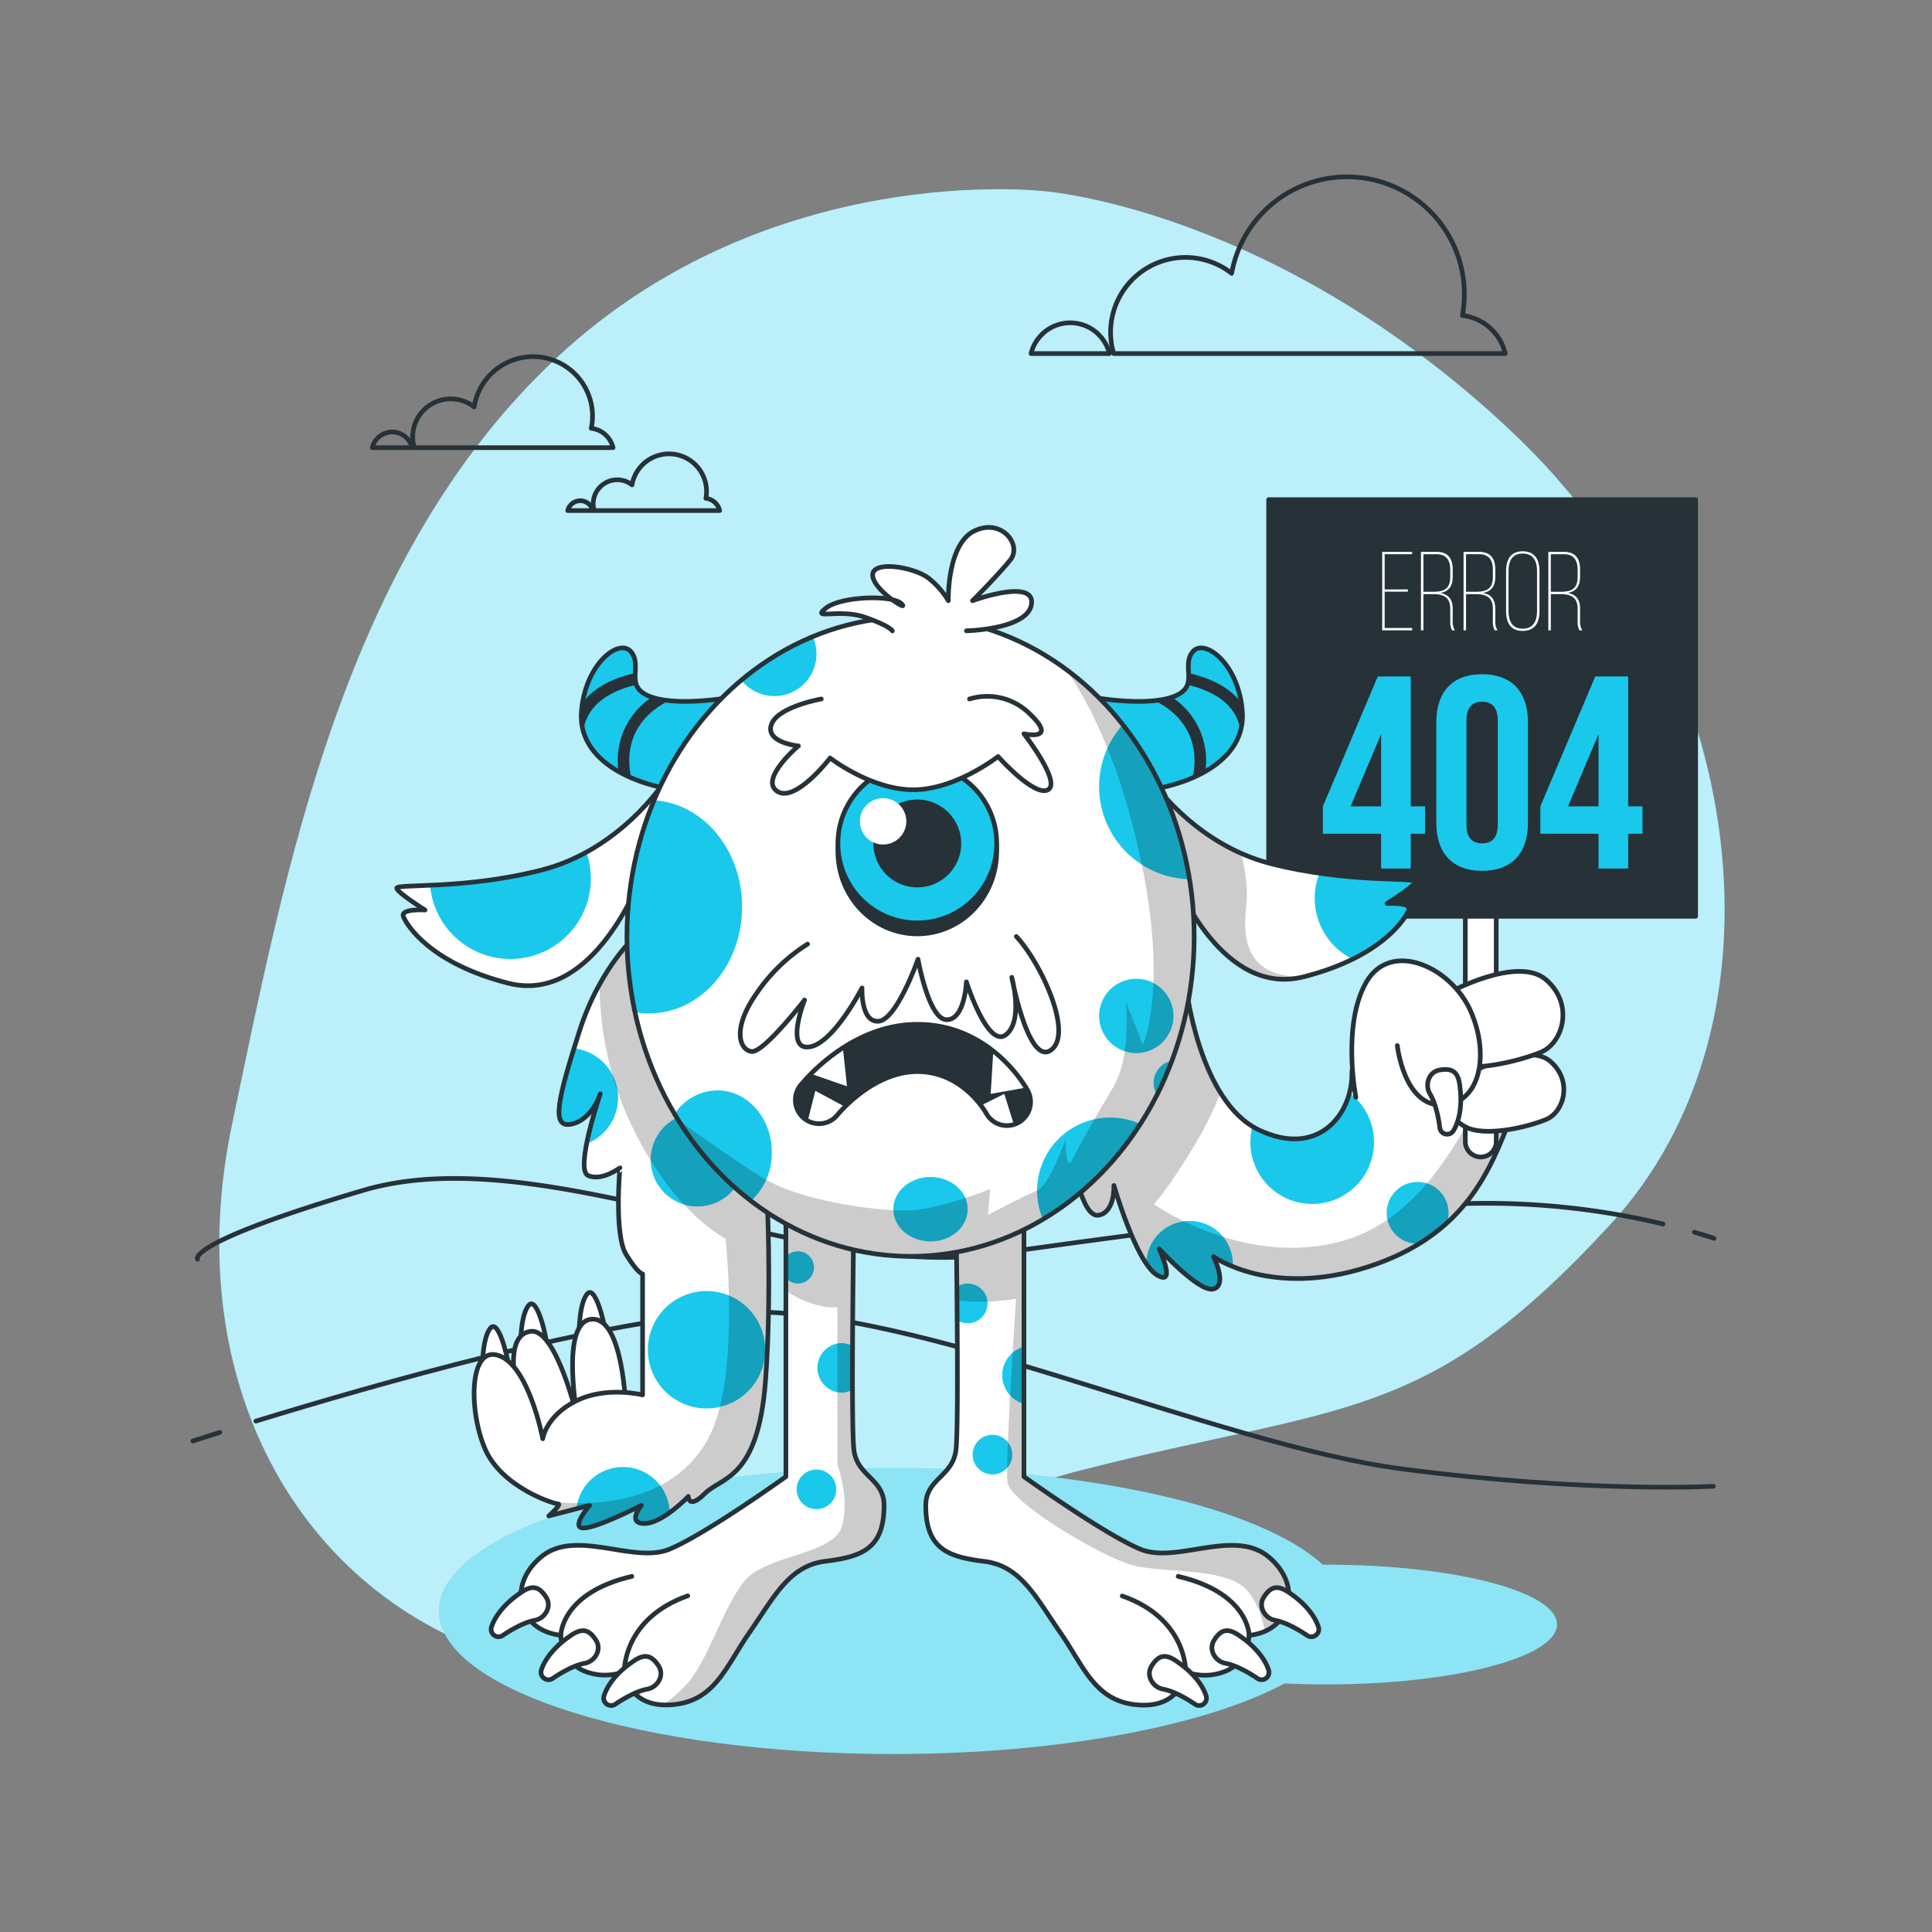 <svg xmlns="http://www.w3.org/2000/svg" xmlns:xlink="http://www.w3.org/1999/xlink" viewBox="0 0 500 500"><rect x="0" y="0" width="500" height="500" fill="#808080" stroke="none"/><defs><clipPath id="freepik--clip-path--inject-63"><path d="M307,255.56s3.35,29.47,18.75,36.84,24.12-4,24.12-14.4,17.41-20.09,30.14-20.09,16.41,17.08,11,31.14S379,319.86,353.91,327.9s-39.85-2.68-39.85-2.68,3.69,7.37,0,8.37S300,323.21,300,323.21s4.69,10.05-.67,6.7-11.05-23.11-11.05-23.11.33,7-4,7.7-6.7-14.4-6.7-14.4l27.8-51.23Z" style="fill:#fff;stroke:#263238;stroke-linecap:round;stroke-linejoin:round;stroke-width:1.204px"></path></clipPath><clipPath id="freepik--clip-path-2--inject-63"><path d="M203.39,311.41v70.75s-20.72,14.86-30.1,18.76-24.24-5.47-33.23,2S134.2,422,145.14,423.2c0,0,0,6.26,5.48,9a14.08,14.08,0,0,0,10.94.4s.78,9.38,12.12,8.6,14.07-9.78,20.32-18.77,10.17-17.2,19.55-18.37,15.24-3.13,15.24-14.46c0-7-7-7.43-7.81-14.46s0-61,0-61Z" style="fill:#fff;stroke:#263238;stroke-linecap:round;stroke-linejoin:round;stroke-width:1.204px"></path></clipPath><clipPath id="freepik--clip-path-3--inject-63"><path d="M265,311.41v70.75s20.72,14.86,30.1,18.76,24.23-5.47,33.22,2,5.87,19.15-5.08,20.32c0,0,0,6.26-5.47,9a14.11,14.11,0,0,1-10.95.4s-.78,9.38-12.11,8.6-14.08-9.78-20.33-18.77-10.16-17.2-19.54-18.37-15.25-3.13-15.25-14.46c0-7,7-7.43,7.82-14.46s0-61,0-61Z" style="fill:#fff;stroke:#263238;stroke-linecap:round;stroke-linejoin:round;stroke-width:1.204px"></path></clipPath><clipPath id="freepik--clip-path-4--inject-63"><path d="M165.17,241.59s-9.79,8.22-15.27,25.44-7.44,25.06-2,23.89,7.44-7.83,7.44-7.83-6.66,19.57-3.13,21.14,8.22-2,8.22-2S158.9,319.5,162,324.59s4.3,5.09,4.3,5.09V361s-9.39-2.35-17.22,1.56-8.62,9.79-8.62,9.79-3.52-18.79-11.35-21.53-7.83,14.48-3.53,24.27,17.62,14.1,18.8,14.1-2.35,3.13-2.35,3.13l10.57-2.74s-5.09,5.87-1.57,5.87S166,389.58,166,389.58s-3.91,4.7.78,4.7,11.36-7,11.36-7,0,3.52,4.3-.78,13.71-3.53,15.66-29,0-57.55,0-57.55S188.66,224.75,165.17,241.59Z" style="fill:#fff;stroke:#263238;stroke-linecap:round;stroke-linejoin:round;stroke-width:1.204px"></path></clipPath><clipPath id="freepik--clip-path-5--inject-63"><path d="M171.58,202.78s-11.2,17.22-31.44,22.39-37.9,3.45-37.47,4.74,7.32,5.6,7.32,5.6-6.46-.44-5.59,1.72,6.89,12.06,27.13,17.22,32.73-21.53,36.6-33.16S175,201.05,171.58,202.78Z" style="fill:#fff;stroke:#263238;stroke-linecap:round;stroke-linejoin:round;stroke-width:1.204px"></path></clipPath><clipPath id="freepik--clip-path-6--inject-63"><path d="M297.4,201.1s11.2,17.23,31.44,22.4,37.9,3.44,37.47,4.73-7.33,5.6-7.33,5.6,6.46-.43,5.6,1.72-6.89,12.06-27.13,17.23-32.73-21.53-36.6-33.16S294,199.38,297.4,201.1Z" style="fill:#fff;stroke:#263238;stroke-linecap:round;stroke-linejoin:round;stroke-width:1.204px"></path></clipPath><clipPath id="freepik--clip-path-7--inject-63"><ellipse cx="235.65" cy="242.41" rx="73.4" ry="82.73" style="fill:#fff;stroke:#263238;stroke-linecap:round;stroke-linejoin:round;stroke-width:1.204px"></ellipse></clipPath><clipPath id="freepik--clip-path-8--inject-63"><path d="M260.61,291.31a6.12,6.12,0,0,1-5.38-3.2c-.29-.51-6.15-10.78-17.81-10.78s-20.65,11.15-20.73,11.26a6.13,6.13,0,0,1-9.69-7.5c.51-.65,12.62-16,30.42-16,19.13,0,28.21,16.5,28.58,17.21a6.13,6.13,0,0,1-5.39,9Z" style="fill:#263238;stroke:#263238;stroke-linecap:round;stroke-linejoin:round;stroke-width:1.204px"></path></clipPath></defs><g id="freepik--background-simple--inject-63"><path d="M270.56,49.52s-71-8.67-126.41,43S73.86,225.46,60.07,290.94s16.52,122.11,72.08,138.55,79.3-31.56,147.63-49,89.18-11.73,137-63.63,36.26-146.49-25-204.62S270.56,49.52,270.56,49.52Z" style="fill:#1AC8EB"></path><path d="M270.56,49.52s-71-8.67-126.41,43S73.86,225.46,60.07,290.94s16.52,122.11,72.08,138.55,79.3-31.56,147.63-49,89.18-11.73,137-63.63,36.26-146.49-25-204.62S270.56,49.52,270.56,49.52Z" style="fill:#fff;opacity:0.7"></path></g><g id="freepik--Landscape--inject-63"><path d="M66.23,367.78c29.33-9,91.05-26.84,125.11-28.18,45.76-1.81,123.13,34.24,171.38,40.54s80.7,4.51,80.7,4.51" style="fill:none;stroke:#263238;stroke-linecap:round;stroke-linejoin:round;stroke-width:1.204px"></path><path d="M49.91,372.93s2.54-.83,7-2.24" style="fill:none;stroke:#263238;stroke-linecap:round;stroke-linejoin:round;stroke-width:1.204px"></path><path d="M430.39,316.77a196.62,196.62,0,0,0-51.51-5.27c-35.79,1.29-74.48,6.43-122.4,13.11S140.39,294.35,94,308.06s-42.87,17.83-42.87,17.83" style="fill:none;stroke:#263238;stroke-linecap:round;stroke-linejoin:round;stroke-width:1.204px"></path><path d="M443.58,320.49s-1.8-.65-5.07-1.59" style="fill:none;stroke:#263238;stroke-linecap:round;stroke-linejoin:round;stroke-width:1.204px"></path></g><g id="freepik--Clouds--inject-63"><path d="M287.11,91.5a10.44,10.44,0,0,0-20.28,0Z" style="fill:none;stroke:#263238;stroke-linecap:round;stroke-linejoin:round;stroke-width:1.204px"></path><path d="M389.56,91.5a12.94,12.94,0,0,0-11.1-9.86,30.83,30.83,0,0,0,.51-5.56,30.35,30.35,0,0,0-60.22-5.34A19.38,19.38,0,0,0,288.22,91.5Z" style="fill:none;stroke:#263238;stroke-linecap:round;stroke-linejoin:round;stroke-width:1.204px"></path><path d="M106.65,115.85a5.3,5.3,0,0,0-10.3,0Z" style="fill:none;stroke:#263238;stroke-linecap:round;stroke-linejoin:round;stroke-width:1.204px"></path><path d="M158.66,115.85a6.58,6.58,0,0,0-5.64-5,15.41,15.41,0,1,0-30.31-5.53,9.84,9.84,0,0,0-15.5,10.54Z" style="fill:none;stroke:#263238;stroke-linecap:round;stroke-linejoin:round;stroke-width:1.204px"></path><path d="M153.42,132.13a3.35,3.35,0,0,0-6.5,0Z" style="fill:none;stroke:#263238;stroke-linecap:round;stroke-linejoin:round;stroke-width:1.204px"></path><path d="M186.25,132.13a4.17,4.17,0,0,0-3.56-3.16,9.43,9.43,0,0,0,.16-1.78,9.72,9.72,0,0,0-19.29-1.71,6.22,6.22,0,0,0-9.79,6.65Z" style="fill:none;stroke:#263238;stroke-linecap:round;stroke-linejoin:round;stroke-width:1.204px"></path></g><g id="freepik--Character--inject-63"><path d="M343.33,404.94h-1c-15.83-14.57-59.64-25-111.21-25-64.9,0-117.51,16.59-117.51,37s52.61,37,117.51,37c43.18,0,80.92-7.34,101.35-18.28,3.51.17,7.13.26,10.83.26,32.94,0,59.65-7,59.65-15.52S376.27,404.94,343.33,404.94Z" style="fill:#1AC8EB"></path><path d="M343.33,404.94h-1c-15.83-14.57-59.64-25-111.21-25-64.9,0-117.51,16.59-117.51,37s52.61,37,117.51,37c43.18,0,80.92-7.34,101.35-18.28,3.51.17,7.13.26,10.83.26,32.94,0,59.65-7,59.65-15.52S376.27,404.94,343.33,404.94Z" style="fill:#fff;opacity:0.5"></path><path d="M307,255.56s3.35,29.47,18.75,36.84,24.12-4,24.12-14.4,17.41-20.09,30.14-20.09,16.41,17.08,11,31.14S379,319.86,353.91,327.9s-39.85-2.68-39.85-2.68,3.69,7.37,0,8.37S300,323.21,300,323.21s4.69,10.05-.67,6.7-11.05-23.11-11.05-23.11.33,7-4,7.7-6.7-14.4-6.7-14.4l27.8-51.23Z" style="fill:#fff"></path><g style="clip-path:url(#freepik--clip-path--inject-63)"><path d="M366.87,305.89a8,8,0,1,0,0,16h.38a48.5,48.5,0,0,0,7.18-5.33,8.2,8.2,0,0,0,.46-2.68A8,8,0,0,0,366.87,305.89Z" style="fill:#1AC8EB"></path><path d="M349.27,282.84c-2.24,8.63-10.48,15.78-23.49,9.56a17.67,17.67,0,0,1-1.65-.91,16,16,0,1,0,25.14-8.65Z" style="fill:#1AC8EB"></path><path d="M319.08,327.38a11.22,11.22,0,0,0-22.44-.36,10.15,10.15,0,0,0,2.69,2.89c5.36,3.35.67-6.7.67-6.7s10.38,11.39,14.06,10.38,0-8.37,0-8.37a26,26,0,0,0,5,2.58C319.06,327.66,319.08,327.52,319.08,327.38Z" style="fill:#1AC8EB"></path><path d="M389.4,273.19c-6.13,7.8-16.16,40.66-41.78,47.91s-49-9.47-49-9.47,3.9-3.9,11.7-17.27a76.88,76.88,0,0,0,5.54-11.66c-7-11.35-8.81-27.14-8.81-27.14l-1.67-6.69-27.8,51.23s2.35,15.07,6.7,14.4,4-7.7,4-7.7,5.69,19.76,11.05,23.11.67-6.7.67-6.7,10.38,11.39,14.06,10.38,0-8.37,0-8.37,14.74,10.72,39.85,2.68,31.82-24.78,37.18-38.85a35.26,35.26,0,0,0,2.12-16.72C391.54,271.94,390.21,272.15,389.4,273.19Z" style="opacity:0.2"></path></g><path d="M307,255.56s3.35,29.47,18.75,36.84,24.12-4,24.12-14.4,17.41-20.09,30.14-20.09,16.41,17.08,11,31.14S379,319.86,353.91,327.9s-39.85-2.68-39.85-2.68,3.69,7.37,0,8.37S300,323.21,300,323.21s4.69,10.05-.67,6.7-11.05-23.11-11.05-23.11.33,7-4,7.7-6.7-14.4-6.7-14.4l27.8-51.23Z" style="fill:none;stroke:#263238;stroke-linecap:round;stroke-linejoin:round;stroke-width:1.204px"></path><path d="M383.22,299.43h0a4,4,0,0,1-4-4v-63h8v63A4,4,0,0,1,383.22,299.43Z" style="fill:#fff;stroke:#263238;stroke-linecap:round;stroke-linejoin:round;stroke-width:1.204px"></path><rect x="328.32" y="129.31" width="110.51" height="107.83" style="fill:#263238;stroke:#263238;stroke-linecap:round;stroke-linejoin:round;stroke-width:1.204px"></rect><path d="M364.35,152.54v.58h-6v9.4h7.11v.61h-7.75V142.82h7.75v.61h-7.11v9.11Z" style="fill:#fff"></path><path d="M371.78,142.82c3,0,4.18,1.77,4.18,4.56v1.82c0,2.5-1,3.86-3.22,4.27,2.26.35,3.22,1.83,3.22,4.06v3.19a4.22,4.22,0,0,0,.55,2.41h-.7a4.54,4.54,0,0,1-.49-2.41v-3.19c0-3-1.8-3.77-4.44-3.77h-2.5v9.37h-.64V142.82Zm-.9,10.33c2.81,0,4.44-.72,4.44-3.86v-1.86c0-2.46-1-4-3.57-4h-3.37v9.72Z" style="fill:#fff"></path><path d="M382.8,142.82c3,0,4.18,1.77,4.18,4.56v1.82c0,2.5-1,3.86-3.22,4.27,2.27.35,3.22,1.83,3.22,4.06v3.19a4.22,4.22,0,0,0,.56,2.41h-.7a4.54,4.54,0,0,1-.49-2.41v-3.19c0-3-1.8-3.77-4.44-3.77h-2.5v9.37h-.64V142.82Zm-.89,10.33c2.81,0,4.44-.72,4.44-3.86v-1.86c0-2.46-1-4-3.57-4h-3.37v9.72Z" style="fill:#fff"></path><path d="M389.77,147.81c0-3.37,1.48-5.14,4.3-5.14s4.35,1.77,4.35,5.14v10.33c0,3.37-1.48,5.14-4.35,5.14s-4.3-1.77-4.3-5.14Zm.64,10.36c0,3,1.25,4.53,3.66,4.53s3.71-1.54,3.71-4.53V147.78c0-3-1.28-4.52-3.71-4.52s-3.66,1.53-3.66,4.52Z" style="fill:#fff"></path><path d="M404.74,142.82c3,0,4.18,1.77,4.18,4.56v1.82c0,2.5-1,3.86-3.22,4.27,2.27.35,3.22,1.83,3.22,4.06v3.19a4.22,4.22,0,0,0,.56,2.41h-.7a4.54,4.54,0,0,1-.49-2.41v-3.19c0-3-1.8-3.77-4.44-3.77h-2.5v9.37h-.64V142.82Zm-.89,10.33c2.81,0,4.44-.72,4.44-3.86v-1.86c0-2.46-1-4-3.57-4h-3.37v9.72Z" style="fill:#fff"></path><path d="M381.18,277.38s14.17-7.76,20.06-2.68,3.47,13.11-1.07,15-14.44,4.28-19.79,2.41S370.48,282.46,381.18,277.38Z" style="fill:#fff;stroke:#263238;stroke-linecap:round;stroke-linejoin:round;stroke-width:1.204px"></path><path d="M375,256.9s17.75-9.71,25.12-3.34,4.35,16.4-1.34,18.75-18.08,5.36-24.78,3S361.62,263.27,375,256.9Z" style="fill:#fff;stroke:#263238;stroke-linecap:round;stroke-linejoin:round;stroke-width:1.204px"></path><path d="M342.36,208.68l14.21-33.61h8.53v33.61h3.7v7.1h-3.7v9h-7.67v-9H342.36Zm15.07,0V190l-7.89,18.69Z" style="fill:#1AC8EB"></path><path d="M371.71,187c0-8,4.19-12.51,11.86-12.51s11.87,4.55,11.87,12.51v25.86c0,8-4.19,12.51-11.87,12.51s-11.86-4.55-11.86-12.51Zm7.81,26.36c0,3.55,1.57,4.9,4.05,4.9s4.05-1.35,4.05-4.9V186.51c0-3.55-1.56-4.9-4.05-4.9s-4.05,1.35-4.05,4.9Z" style="fill:#1AC8EB"></path><path d="M398.64,208.68l14.21-33.61h8.52v33.61h3.7v7.1h-3.7v9H413.7v-9H398.64Zm15.06,0V190l-7.89,18.69Z" style="fill:#1AC8EB"></path><path d="M350.9,284s-3.68-18.75,2.68-29.81,22.1-4,27.13,7.71S382.71,286,373,286s-11.38-15.41-11.38-15.41" style="fill:#fff;stroke:#263238;stroke-linecap:round;stroke-linejoin:round;stroke-width:1.204px"></path><path d="M377.87,281.66s1,6.39-1.7,10.93a1.91,1.91,0,0,1-2.36.81h0a1.88,1.88,0,0,1-1.18-1.51c-.25-2-.94-6.1-2.55-8.79a4.36,4.36,0,0,1,0-4.49,3.58,3.58,0,0,1,2.56-1.7C376.26,276.3,377.56,277.76,377.87,281.66Z" style="fill:#fff;stroke:#263238;stroke-linecap:round;stroke-linejoin:round;stroke-width:1.204px"></path><path d="M203.39,311.41v70.75s-20.72,14.86-30.1,18.76-24.24-5.47-33.23,2S134.2,422,145.14,423.2c0,0,0,6.26,5.48,9a14.08,14.08,0,0,0,10.94.4s.78,9.38,12.12,8.6,14.07-9.78,20.32-18.77,10.17-17.2,19.55-18.37,15.24-3.13,15.24-14.46c0-7-7-7.43-7.81-14.46s0-61,0-61Z" style="fill:#fff"></path><g style="clip-path:url(#freepik--clip-path-2--inject-63)"><circle cx="211.3" cy="385.44" r="5.13" style="fill:#1AC8EB"></circle><path d="M210.66,328a4.17,4.17,0,0,0-4.17-4.17,4.12,4.12,0,0,0-3.1,1.41v5.52a4.12,4.12,0,0,0,3.1,1.41A4.17,4.17,0,0,0,210.66,328Z" style="fill:#1AC8EB"></path><path d="M217.71,347.59a6.42,6.42,0,0,0,0,12.83,6.26,6.26,0,0,0,2.92-.74c0-3.53,0-7.41,0-11.35A6.34,6.34,0,0,0,217.71,347.59Z" style="fill:#1AC8EB"></path><path d="M228.79,389.59c0-7-7-7.43-7.81-14.46s0-61,0-61l-17.59-2.74v22.71c3.7,2.33,8.51,4.51,13.32,4.24V379s3.35,8.91,1.12,16.15-19.5,7.24-25.07,13.93-9.47,20.61-15,26.74a37.59,37.59,0,0,1-6.12,5.36,18.22,18.22,0,0,0,2.08,0c11.33-.79,14.07-9.78,20.32-18.77s10.17-17.2,19.55-18.37S228.79,400.92,228.79,389.59Z" style="opacity:0.2"></path></g><path d="M203.39,311.41v70.75s-20.72,14.86-30.1,18.76-24.24-5.47-33.23,2S134.2,422,145.14,423.2c0,0,0,6.26,5.48,9a14.08,14.08,0,0,0,10.94.4s.78,9.38,12.12,8.6,14.07-9.78,20.32-18.77,10.17-17.2,19.55-18.37,15.24-3.13,15.24-14.46c0-7-7-7.43-7.81-14.46s0-61,0-61Z" style="fill:none;stroke:#263238;stroke-linecap:round;stroke-linejoin:round;stroke-width:1.204px"></path><path d="M161.56,432.59S161.17,418.9,178,413" style="fill:none;stroke:#263238;stroke-linecap:round;stroke-linejoin:round;stroke-width:1.204px"></path><path d="M145.14,423.2s0-10.94,18.38-15.24" style="fill:none;stroke:#263238;stroke-linecap:round;stroke-linejoin:round;stroke-width:1.204px"></path><path d="M163.32,430.36s-5.43,3.51-7,8.52a1.92,1.92,0,0,0,1,2.31h0a1.87,1.87,0,0,0,1.91-.13c1.63-1.1,5.19-3.34,8.27-3.91a4.4,4.4,0,0,0,3.38-3,3.59,3.59,0,0,0-.43-3C168.41,428,166.45,428,163.32,430.36Z" style="fill:#fff;stroke:#263238;stroke-linecap:round;stroke-linejoin:round;stroke-width:1.204px"></path><path d="M147.15,423.68s-5.43,3.52-7.05,8.52a1.91,1.91,0,0,0,1,2.31h0a1.9,1.9,0,0,0,1.91-.12c1.63-1.11,5.19-3.34,8.27-3.92a4.39,4.39,0,0,0,3.38-3,3.59,3.59,0,0,0-.43-3C152.23,421.34,150.28,421.34,147.15,423.68Z" style="fill:#fff;stroke:#263238;stroke-linecap:round;stroke-linejoin:round;stroke-width:1.204px"></path><path d="M134.25,412.56s-5.43,3.51-7.06,8.52a1.92,1.92,0,0,0,1,2.31h0a1.9,1.9,0,0,0,1.91-.13c1.63-1.11,5.2-3.34,8.27-3.92a4.37,4.37,0,0,0,3.38-3,3.56,3.56,0,0,0-.43-3C139.33,410.21,137.37,410.21,134.25,412.56Z" style="fill:#fff;stroke:#263238;stroke-linecap:round;stroke-linejoin:round;stroke-width:1.204px"></path><path d="M265,311.41v70.75s20.72,14.86,30.1,18.76,24.23-5.47,33.22,2,5.87,19.15-5.08,20.32c0,0,0,6.26-5.47,9a14.11,14.11,0,0,1-10.95.4s-.78,9.38-12.11,8.6-14.08-9.78-20.33-18.77-10.16-17.2-19.54-18.37-15.25-3.13-15.25-14.46c0-7,7-7.43,7.82-14.46s0-61,0-61Z" style="fill:#fff"></path><g style="clip-path:url(#freepik--clip-path-3--inject-63)"><circle cx="256.85" cy="376.46" r="5.13" style="fill:#1AC8EB"></circle><path d="M247.73,341.67a5.13,5.13,0,1,0-.07-8.66C247.68,335.78,247.71,338.7,247.73,341.67Z" style="fill:#1AC8EB"></path><path d="M265,348.52a7.69,7.69,0,0,0,0,14.81Z" style="fill:#1AC8EB"></path><path d="M247.44,314.15s.15,10.25.25,22.39a56.6,56.6,0,0,0,15.26-.4s-2.79,41.77-2.23,47.34,25.62,20.06,32.87,21.73,19.93.78,26.73,4.45c4.16,2.25,6.15,8.18,7.06,12.47,7.47-3.3,8.71-12.86,1-19.25-9-7.43-23.84,1.95-33.22-2S265,382.16,265,382.16V311.41Z" style="opacity:0.2"></path></g><path d="M265,311.41v70.75s20.72,14.86,30.1,18.76,24.23-5.47,33.22,2,5.87,19.15-5.08,20.32c0,0,0,6.26-5.47,9a14.11,14.11,0,0,1-10.95.4s-.78,9.38-12.11,8.6-14.08-9.78-20.33-18.77-10.16-17.2-19.54-18.37-15.25-3.13-15.25-14.46c0-7,7-7.43,7.82-14.46s0-61,0-61Z" style="fill:none;stroke:#263238;stroke-linecap:round;stroke-linejoin:round;stroke-width:1.204px"></path><path d="M306.85,432.59s.39-13.69-16.41-19.55" style="fill:none;stroke:#263238;stroke-linecap:round;stroke-linejoin:round;stroke-width:1.204px"></path><path d="M323.27,423.2s0-10.94-18.37-15.24" style="fill:none;stroke:#263238;stroke-linecap:round;stroke-linejoin:round;stroke-width:1.204px"></path><path d="M305.09,430.36s5.43,3.51,7.05,8.52a1.93,1.93,0,0,1-.95,2.31h0a1.87,1.87,0,0,1-1.91-.13c-1.63-1.1-5.2-3.34-8.27-3.91a4.37,4.37,0,0,1-3.38-3,3.59,3.59,0,0,1,.42-3C300,428,302,428,305.09,430.36Z" style="fill:#fff;stroke:#263238;stroke-linecap:round;stroke-linejoin:round;stroke-width:1.204px"></path><path d="M321.26,423.68s5.43,3.52,7.05,8.52a1.91,1.91,0,0,1-.95,2.31h0a1.89,1.89,0,0,1-1.91-.12c-1.63-1.11-5.2-3.34-8.27-3.92a4.36,4.36,0,0,1-3.38-3,3.56,3.56,0,0,1,.43-3C316.18,421.34,318.13,421.34,321.26,423.68Z" style="fill:#fff;stroke:#263238;stroke-linecap:round;stroke-linejoin:round;stroke-width:1.204px"></path><path d="M334.17,412.56s5.43,3.51,7.05,8.52a1.93,1.93,0,0,1-1,2.31h0a1.91,1.91,0,0,1-1.92-.13c-1.63-1.11-5.19-3.34-8.27-3.92a4.34,4.34,0,0,1-3.37-3,3.55,3.55,0,0,1,.42-3C329.09,410.21,331,410.21,334.17,412.56Z" style="fill:#fff;stroke:#263238;stroke-linecap:round;stroke-linejoin:round;stroke-width:1.204px"></path><path d="M134.72,349.17s-.21-8.63,2.11-11.36,5,9.89,4.83,11.57S138.51,354,134.72,349.17Z" style="fill:#fff;stroke:#263238;stroke-linecap:round;stroke-linejoin:round;stroke-width:1.204px"></path><path d="M149.87,346.22s-.21-8.62,2.1-11.35,5.05,9.88,4.84,11.56S153.65,351.06,149.87,346.22Z" style="fill:#fff;stroke:#263238;stroke-linecap:round;stroke-linejoin:round;stroke-width:1.204px"></path><path d="M133.45,357.86s-2.74-12.52,3.92-13.31,12.14,22.71,12.14,22.71-4.7-25.06,3.52-25.84,9,22.71,9,24.67-7,10.57-17.62,12.92S133.45,357.86,133.45,357.86Z" style="fill:#fff;stroke:#263238;stroke-linecap:round;stroke-linejoin:round;stroke-width:1.204px"></path><path d="M124.84,355.06s-.21-8.63,2.1-11.36,5.05,9.89,4.84,11.57S128.62,359.9,124.84,355.06Z" style="fill:#fff;stroke:#263238;stroke-linecap:round;stroke-linejoin:round;stroke-width:1.204px"></path><path d="M165.17,241.59s-9.79,8.22-15.27,25.44-7.44,25.06-2,23.89,7.44-7.83,7.44-7.83-6.66,19.57-3.13,21.14,8.22-2,8.22-2S158.9,319.5,162,324.59s4.3,5.09,4.3,5.09V361s-9.39-2.35-17.22,1.56-8.62,9.79-8.62,9.79-3.52-18.79-11.35-21.53-7.83,14.48-3.53,24.27,17.62,14.1,18.8,14.1-2.35,3.13-2.35,3.13l10.57-2.74s-5.09,5.87-1.57,5.87S166,389.58,166,389.58s-3.91,4.7.78,4.7,11.36-7,11.36-7,0,3.52,4.3-.78,13.71-3.53,15.66-29,0-57.55,0-57.55S188.66,224.75,165.17,241.59Z" style="fill:#fff"></path><g style="clip-path:url(#freepik--clip-path-4--inject-63)"><circle cx="180.5" cy="300.11" r="12.11" transform="translate(-165.97 351.14) rotate(-67.35)" style="fill:#1AC8EB"></circle><path d="M161.18,379.66a12.11,12.11,0,0,0-12,10.82l3.5-.9s-5.09,5.87-1.57,5.87S166,389.58,166,389.58s-3.91,4.7.78,4.7c2.05,0,4.46-1.34,6.54-2.85A12.1,12.1,0,0,0,161.18,379.66Z" style="fill:#1AC8EB"></path><circle cx="182.86" cy="349.3" r="15.19" transform="translate(-209.72 385.82) rotate(-67.68)" style="fill:#1AC8EB"></circle><path d="M147.94,290.92c4.75-1,6.85-6.15,7.33-7.5A114.43,114.43,0,0,0,151.85,296a12.83,12.83,0,0,0-3.3-24.68C144.14,285.54,142.94,292,147.94,290.92Z" style="fill:#1AC8EB"></path><path d="M165.17,241.59s-5.12,4.32-10,13.22a86.36,86.36,0,0,0,6.43,32.31c11.14,26.18,26.18,33.42,26.18,33.42s3.34,31.19-2.79,47.9c-5.77,15.75-22.42,22.59-43,20.07a11.64,11.64,0,0,0,2.43.68c1.17,0-2.35,3.13-2.35,3.13l10.57-2.74s-5.09,5.87-1.57,5.87S166,389.58,166,389.58s-3.91,4.7.78,4.7,11.36-7,11.36-7,0,3.52,4.3-.78,13.71-3.53,15.66-29,0-57.55,0-57.55S188.66,224.75,165.17,241.59Z" style="opacity:0.2"></path></g><path d="M165.17,241.59s-9.79,8.22-15.27,25.44-7.44,25.06-2,23.89,7.44-7.83,7.44-7.83-6.66,19.57-3.13,21.14,8.22-2,8.22-2S158.9,319.5,162,324.59s4.3,5.09,4.3,5.09V361s-9.39-2.35-17.22,1.56-8.62,9.79-8.62,9.79-3.52-18.79-11.35-21.53-7.83,14.48-3.53,24.27,17.62,14.1,18.8,14.1-2.35,3.13-2.35,3.13l10.57-2.74s-5.09,5.87-1.57,5.87S166,389.58,166,389.58s-3.91,4.7.78,4.7,11.36-7,11.36-7,0,3.52,4.3-.78,13.71-3.53,15.66-29,0-57.55,0-57.55S188.66,224.75,165.17,241.59Z" style="fill:none;stroke:#263238;stroke-linecap:round;stroke-linejoin:round;stroke-width:1.204px"></path><path d="M171.58,202.78s-11.2,17.22-31.44,22.39-37.9,3.45-37.47,4.74,7.32,5.6,7.32,5.6-6.46-.44-5.59,1.72,6.89,12.06,27.13,17.22,32.73-21.53,36.6-33.16S175,201.05,171.58,202.78Z" style="fill:#fff"></path><g style="clip-path:url(#freepik--clip-path-5--inject-63)"><path d="M111.31,229.11a20.84,20.84,0,1,0,40.46-8.58,49.9,49.9,0,0,1-11.63,4.64A141.69,141.69,0,0,1,111.31,229.11Z" style="fill:#1AC8EB"></path></g><path d="M171.58,202.78s-11.2,17.22-31.44,22.39-37.9,3.45-37.47,4.74,7.32,5.6,7.32,5.6-6.46-.44-5.59,1.72,6.89,12.06,27.13,17.22,32.73-21.53,36.6-33.16S175,201.05,171.58,202.78Z" style="fill:none;stroke:#263238;stroke-linecap:round;stroke-linejoin:round;stroke-width:1.204px"></path><path d="M297.4,201.1s11.2,17.23,31.44,22.4,37.9,3.44,37.47,4.73-7.33,5.6-7.33,5.6,6.46-.43,5.6,1.72-6.89,12.06-27.13,17.23-32.73-21.53-36.6-33.16S294,199.38,297.4,201.1Z" style="fill:#fff"></path><g style="clip-path:url(#freepik--clip-path-6--inject-63)"><path d="M341.48,226a17.58,17.58,0,0,0,8.6,22.24c10.3-5.07,13.86-11.06,14.5-12.68.86-2.15-5.6-1.72-5.6-1.72s6.9-4.31,7.33-5.6C366.64,227.22,355.88,228.06,341.48,226Z" style="fill:#1AC8EB"></path><path d="M322.55,234.2c.49-4.12-.29-9.07-1.32-13.35A60,60,0,0,1,297.4,201.1c-3.44-1.72-.43,6.89,3.45,18.52s16.36,38.33,36.6,33.16C322.83,253,321.44,243.67,322.55,234.2Z" style="opacity:0.2"></path></g><path d="M297.4,201.1s11.2,17.23,31.44,22.4,37.9,3.44,37.47,4.73-7.33,5.6-7.33,5.6,6.46-.43,5.6,1.72-6.89,12.06-27.13,17.23-32.73-21.53-36.6-33.16S294,199.38,297.4,201.1Z" style="fill:none;stroke:#263238;stroke-linecap:round;stroke-linejoin:round;stroke-width:1.204px"></path><path d="M189.66,180.38s-13.78,2.59-21.1,0-2.15-7.75-5.17-11.62-12,3-12.92,15.5,13.35,19.38,28,20.67l17.22-24.55Z" style="fill:#1AC8EB;stroke:#263238;stroke-linecap:round;stroke-linejoin:round;stroke-width:1.204px"></path><path d="M173.15,181.33a20.17,20.17,0,0,1-4.44-.9,19.6,19.6,0,0,0-8.65,19.21,33.15,33.15,0,0,0,3.32,1.66C162.7,198.63,160.77,187.5,173.15,181.33Z" style="fill:#263238"></path><path d="M164.39,174.19c-6.32,1.43-10.89,4-13.66,7.78-.11.74-.2,1.5-.26,2.29a14.6,14.6,0,0,0,.48,4.86,12.07,12.07,0,0,1,1.61-4.5c2.17-3.53,6.24-6,12.13-7.41A7.58,7.58,0,0,1,164.39,174.19Z" style="fill:#263238"></path><path d="M282.33,180.38s13.79,2.59,21.11,0,2.15-7.75,5.16-11.62,12.06,3,12.92,15.5-13.35,19.38-28,20.67l-17.22-24.55Z" style="fill:#1AC8EB;stroke:#263238;stroke-linecap:round;stroke-linejoin:round;stroke-width:1.204px"></path><path d="M298.85,181.33a20.17,20.17,0,0,0,4.44-.9,19.6,19.6,0,0,1,8.65,19.21,33.15,33.15,0,0,1-3.32,1.66C309.29,198.63,311.23,187.5,298.85,181.33Z" style="fill:#263238"></path><path d="M307.61,174.19c6.31,1.43,10.89,4,13.66,7.78.11.74.2,1.5.25,2.29a14.6,14.6,0,0,1-.47,4.86,12.07,12.07,0,0,0-1.61-4.5c-2.17-3.53-6.25-6-12.13-7.41A7.58,7.58,0,0,0,307.61,174.19Z" style="fill:#263238"></path><ellipse cx="235.65" cy="242.41" rx="73.4" ry="82.73" style="fill:#fff"></ellipse><g style="clip-path:url(#freepik--clip-path-7--inject-63)"><path d="M200.39,180.14a10.89,10.89,0,0,0,9.93-15.41A71.12,71.12,0,0,0,191.85,176,10.9,10.9,0,0,0,200.39,180.14Z" style="fill:#1AC8EB"></path><path d="M199.75,298.19c0-8.86-6.32-16-14.11-16a13.55,13.55,0,0,0-11.08,6.12,79.33,79.33,0,0,0,19.78,22.53A16.87,16.87,0,0,0,199.75,298.19Z" style="fill:#1AC8EB"></path><ellipse cx="240.81" cy="312.94" rx="9.62" ry="8.34" style="fill:#1AC8EB"></ellipse><path d="M192.05,234.67c0-14.75-10.1-26.8-22.8-27.55a91.16,91.16,0,0,0-7,35.29,93.27,93.27,0,0,0,2.07,19.53,21.31,21.31,0,0,0,3.67.32C181.28,262.26,192.05,249.91,192.05,234.67Z" style="fill:#1AC8EB"></path><circle cx="294.06" cy="262.9" r="9.62" transform="translate(-61.71 433.25) rotate(-67.38)" style="fill:#1AC8EB"></circle><path d="M298.55,280.22a5.75,5.75,0,0,0,.9,3.07,89,89,0,0,0,3.85-8.74A5.77,5.77,0,0,0,298.55,280.22Z" style="fill:#1AC8EB"></path><path d="M295.1,290.89a18.92,18.92,0,0,0-25.18,24.68A77.13,77.13,0,0,0,295.1,290.89Z" style="fill:#1AC8EB"></path><path d="M290.57,187.55a24,24,0,0,0,17.28,40A87,87,0,0,0,290.57,187.55Z" style="fill:#1AC8EB"></path><path d="M276,173.33c5,7.29,12.63,21.18,18.11,44.16,8.92,37.32,1.67,52.91,1.67,52.91l-4.45-11.14S293,273.19,288,281.55s-8.66,14.83-10.46,18.55-1.8-5.19-1.8-5.19-4.14,11.95-7.36,13.22-12.69,6.28-12.69,6.28l.55-6.68s-13.92,5.57-21.72,5.57-27.3-2.23-37.88-8.92c-6-3.79-14.72-9.93-21.12-14.52,13.27,21.33,35.24,35.28,60.11,35.28,40.53,0,73.4-37,73.4-82.73C309.05,213.54,295.92,188.13,276,173.33Z" style="opacity:0.2"></path></g><ellipse cx="235.65" cy="242.41" rx="73.4" ry="82.73" style="fill:none;stroke:#263238;stroke-linecap:round;stroke-linejoin:round;stroke-width:1.204px"></ellipse><path d="M230.94,163.28s-.39-1.17-7.05-3.52-14.09.78-10.18-2.35,17.23-3.52,19.58-1.17-7.44-3.53-7.44-7.44,11.36-2,14.88,1.17a21.34,21.34,0,0,1,4.7,5.48s-.39-14.48,6.65-18,12.53,3.53,9.4,7.44-9.79,10.57-9.79,10.57,16.05-5.87,15.27.79-16.84,7-16.84,7" style="fill:#fff;stroke:#263238;stroke-linecap:round;stroke-linejoin:round;stroke-width:1.204px"></path><ellipse cx="237.4" cy="220.36" rx="20.55" ry="21.33" style="fill:#263238;stroke:#263238;stroke-linecap:round;stroke-linejoin:round;stroke-width:1.204px"></ellipse><circle cx="237.4" cy="218.29" r="20.55" style="fill:#1AC8EB;stroke:#263238;stroke-linecap:round;stroke-linejoin:round;stroke-width:1.204px"></circle><circle cx="237.4" cy="218.29" r="10.77" transform="translate(-65.72 108.15) rotate(-22.63)" style="fill:#263238;stroke:#263238;stroke-linecap:round;stroke-linejoin:round;stroke-width:1.204px"></circle><path d="M212.54,180.9s-11.35,2-12.92,6.66,7,5.48,7,5.48-10.18,8.61-5.48,11.74,13.7-8.61,13.7-8.61,10.57,8.22,21.53,8.22,21.93-8.61,21.93-8.61,9.39,10.57,12.92,8.61S265,189.91,265,189.91s9,2,1.57-5.09a15.6,15.6,0,0,0-15.66-3.92" style="fill:#fff;stroke:#263238;stroke-linecap:round;stroke-linejoin:round;stroke-width:1.204px"></path><path d="M209,244.33a44.74,44.74,0,0,0-13.31,12.92c-6.27,9-4.31,14.48-1.18,14.87s13.7-13.31,13.7-13.31-5.09,12.92,1.18,12.14,13.7-15.27,13.7-15.27-.39,9,4.31,8.61,10.18-16.05,10.18-16.05,2.74,15.66,7.44,15.66,5.08-9.79,5.08-9.79,5.49,17.23,10.18,13.71,1.57-14.88,1.57-14.88,4.31,23.1,10.18,18.79-2.74-22.7-9-29.36" style="fill:none;stroke:#263238;stroke-linecap:round;stroke-linejoin:round;stroke-width:1.204px"></path><path d="M260.61,291.31a6.12,6.12,0,0,1-5.38-3.2c-.29-.51-6.15-10.78-17.81-10.78s-20.65,11.15-20.73,11.26a6.13,6.13,0,0,1-9.69-7.5c.51-.65,12.62-16,30.42-16,19.13,0,28.21,16.5,28.58,17.21a6.13,6.13,0,0,1-5.39,9Z" style="fill:#263238"></path><g style="clip-path:url(#freepik--clip-path-8--inject-63)"><path d="M209.87,277.9l9.33,3.23-1.07-9.95A50.54,50.54,0,0,0,209.87,277.9Z" style="fill:#fff"></path><path d="M257.06,272l-.67,11.09,9.14-1.62A37.55,37.55,0,0,0,257.06,272Z" style="fill:#fff"></path><path d="M259.91,283.09l-6,3a21.27,21.27,0,0,1,1.35,2,6.12,6.12,0,0,0,5.38,3.2,6.2,6.2,0,0,0,1.75-.27Z" style="fill:#fff"></path><path d="M216.69,288.59a27.51,27.51,0,0,1,2-2.15L211,282.3l-2,7.95A6.12,6.12,0,0,0,216.69,288.59Z" style="fill:#fff"></path></g><path d="M260.61,291.31a6.12,6.12,0,0,1-5.38-3.2c-.29-.51-6.15-10.78-17.81-10.78s-20.65,11.15-20.73,11.26a6.13,6.13,0,0,1-9.69-7.5c.51-.65,12.62-16,30.42-16,19.13,0,28.21,16.5,28.58,17.21a6.13,6.13,0,0,1-5.39,9Z" style="fill:none;stroke:#263238;stroke-linecap:round;stroke-linejoin:round;stroke-width:1.204px"></path><path d="M234.55,212.56a6,6,0,1,1-6-6A6,6,0,0,1,234.55,212.56Z" style="fill:#fff"></path></g></svg>